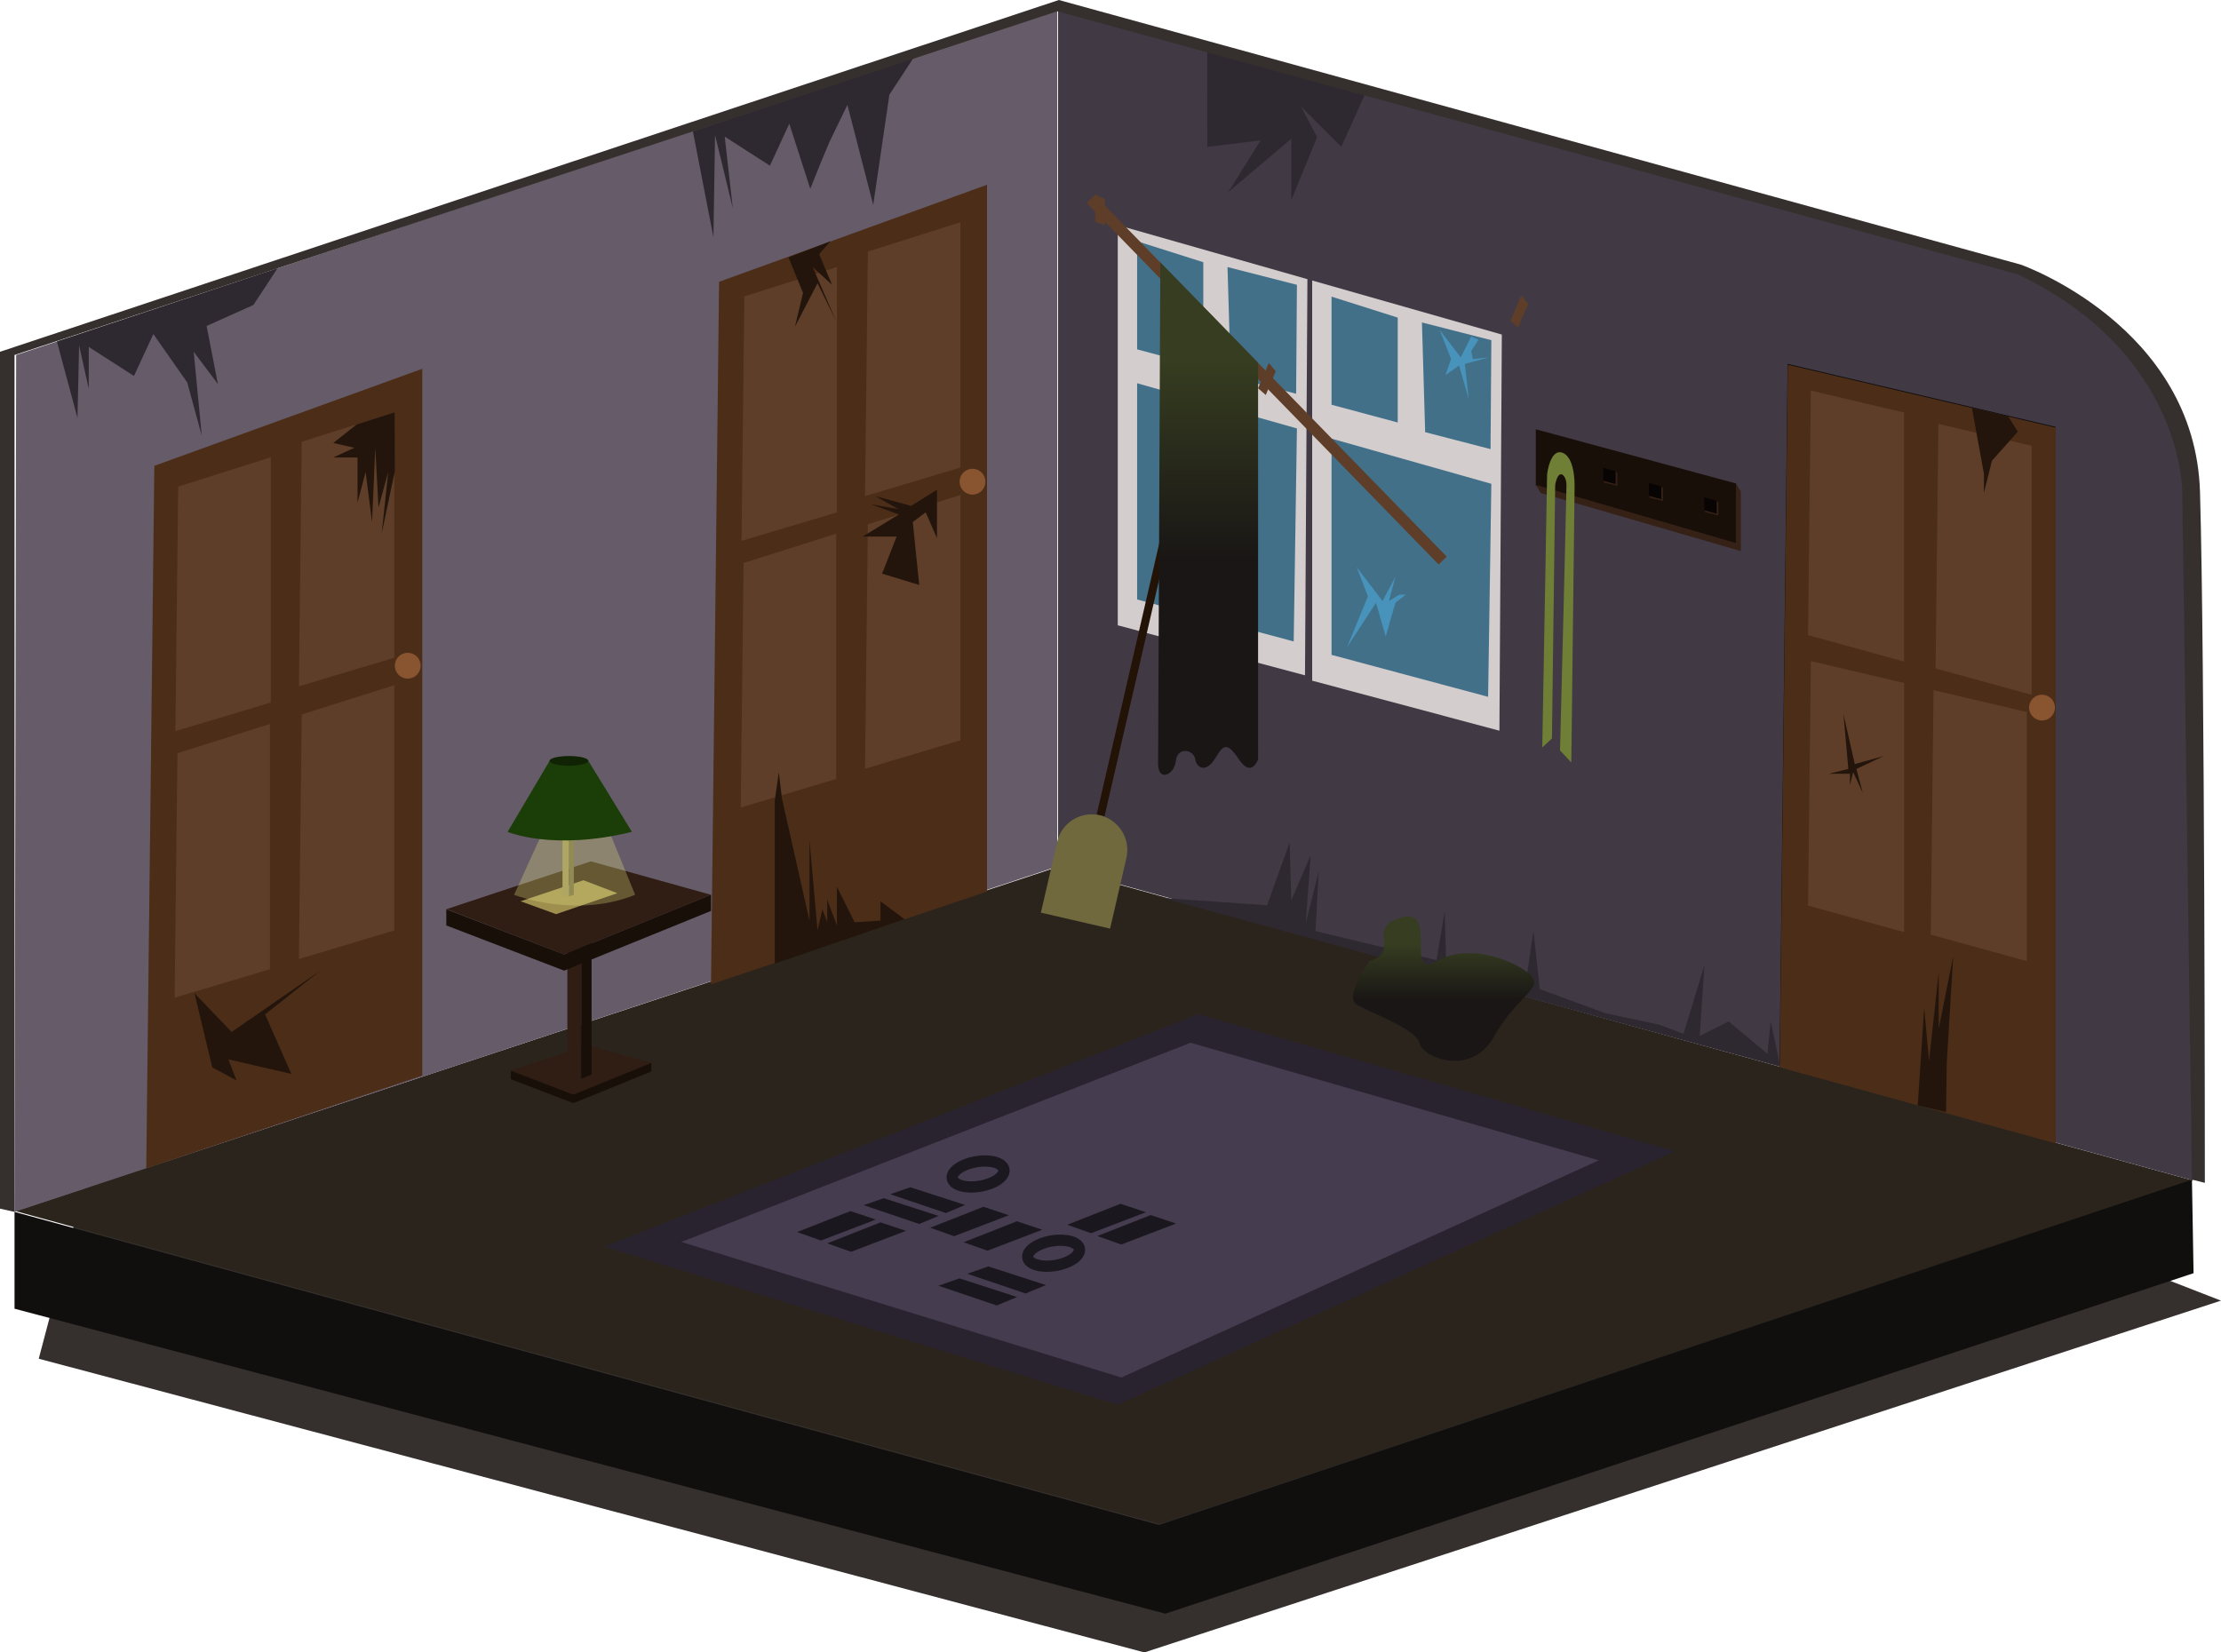 <svg xmlns="http://www.w3.org/2000/svg" xmlns:xlink="http://www.w3.org/1999/xlink" viewBox="0 0 1376 1024"><defs><style>.cls-1{fill:#35302d;}.cls-2{fill:#2b241c;}.cls-3{fill:#3a1c05;}.cls-4{fill:#665b68;}.cls-5{fill:#413944;}.cls-6{fill:#d3cdcd;}.cls-7{fill:#427089;}.cls-8{fill:#4893bc;}.cls-9{fill:#0a0a0a;}.cls-10{fill:#5e3e28;}.cls-11{fill:#23150c;}.cls-12{fill:#2e2930;}.cls-13{fill:#110f0e;}.cls-14{fill:#4c2d18;}.cls-15{fill:#895531;}.cls-16{fill:#301d13;}.cls-17{fill:#190f09;}.cls-18{fill:url(#Dégradé_sans_nom_15);}.cls-19{fill:#292330;}.cls-20{fill:#463c4f;}.cls-21{fill:#9e8f4f;}.cls-22{fill:#998c58;}.cls-23{fill:#6d643e;}.cls-24,.cls-27{fill:#e5e57f;}.cls-24{opacity:0.3;}.cls-25{fill:#1b3d07;}.cls-26{fill:#112305;}.cls-28{fill:#231307;}.cls-29{fill:#70693e;}.cls-30,.cls-31{opacity:0.61;}.cls-31{fill:none;stroke:#020202;stroke-miterlimit:10;stroke-width:7px;}.cls-32{fill:url(#Dégradé_sans_nom_15-2);}.cls-33{fill:#352116;}.cls-34{fill:#070403;}.cls-35{fill:#6f7f35;}</style><linearGradient id="Dégradé_sans_nom_15" x1="1181.91" y1="706.92" x2="1181.91" y2="617.45" gradientUnits="userSpaceOnUse"><stop offset="0.42" stop-color="#191615"/><stop offset="0.81" stop-color="#363d20"/></linearGradient><linearGradient id="Dégradé_sans_nom_15-2" x1="1035.97" y1="529.66" x2="1035.97" y2="212.08" xlink:href="#Dégradé_sans_nom_15"/></defs><g id="Calque_1" data-name="Calque 1"><polygon class="cls-1" points="24 842 709 1024 1376 806 1340 792 57 717 24 842"/><polygon class="cls-2" points="9.5 750.5 654.5 537.5 1358.5 731.5 718.5 944.5 9.5 750.5"/><path class="cls-3" d="M919,581" transform="translate(-287.5 -49.5)"/><polygon class="cls-4" points="9 751 10 220 74.89 198.47 655 6 655 537 9 751"/><path class="cls-5" d="M943,56l597,163s104,42,106,159,0,403,0,403L943,587Z" transform="translate(-287.5 -49.5)"/><polygon class="cls-6" points="692.5 139.5 810 173 808.5 418.5 692.5 387.5 692.5 139.5"/><polygon class="cls-7" points="704.5 149.5 745.5 162.5 745.5 227.5 704.5 216.5 704.5 149.5"/><polygon class="cls-7" points="760.5 165.5 803.5 176.5 803 244 762.5 233.5 760.5 165.5"/><polygon class="cls-7" points="704.5 237.5 803.5 265.5 801.5 397.5 704.5 371.5 704.5 237.5"/><polygon class="cls-8" points="756.5 305.5 755.5 293.5 758.5 302.5 767.5 294.5 760.5 303.5 764.5 303.5 759.5 305.5 761.5 313.5 755.5 307.5 736.5 307.5 753.5 304.5 751.5 293.5 756.5 305.5"/><polygon class="cls-9" points="1102.5 660.85 1107.5 225.5 1273.5 264.5 1273.5 708.08 1102.5 660.85"/><polygon class="cls-10" points="1120.04 393.07 1121.78 241.56 1179.54 255.14 1179.54 409.5 1120.04 393.07"/><polygon class="cls-10" points="1120.06 560.69 1121.8 409.19 1179.56 422.76 1179.56 577.12 1120.06 560.69"/><polygon class="cls-11" points="1145 476 1142 442 1149 473 1167 468 1150 476 1154 491 1148 478 1146 486 1146 479 1133 479 1145 476"/><polygon class="cls-12" points="737 561 1103 661 1097 633 1095 653 1071 633 1053 642 1056 598 1043 640.66 1028 635 995 628 954 613 950 577 945 611 896 598 895 565 890 595 815 577 817 540 809 572 812 530 800 558 799 522 785 561 720.5 556.5 737 561"/><polygon class="cls-12" points="95 207 116 237 125 270 120 218 135 238 128 202 157 189 171.91 166.28 35.26 211.62 48 259 49 214 55 241 55 215 83 233 95 207"/><polygon class="cls-12" points="489 76.67 502 117 508 102 514 87.67 525 65 541 127 551 58.67 565.91 35.95 429.26 81.29 442 147 443 83.67 454 129 449 84.67 477 102.67 489 76.67"/><polygon class="cls-12" points="747.92 31.73 748 91 781 87 761 119 800 86 800 124 816 85 806 66 831 91 845.61 58.41 747.92 31.73"/><polygon class="cls-11" points="1188 684.52 1192 624 1195 657 1201 602 1201 637 1210 592 1206 658 1205.55 688.65 1188 684.52"/><polygon class="cls-13" points="9 751 9 811 722 1000 1359 789 1358 731 718 945 9 751"/><path class="cls-1" d="M296.5,800.5l-9-2v-531l656-218,596,164s108,38,111,141,3,428,3,428l-8-2-6-426s1-86-102-135l-595-163-646,213Z" transform="translate(-287.5 -49.5)"/><polygon class="cls-6" points="812.95 173.82 930.45 207.32 928.95 452.82 812.95 421.82 812.95 173.82"/><polygon class="cls-7" points="824.95 183.82 865.95 196.82 865.95 261.82 824.95 250.82 824.95 183.82"/><polygon class="cls-7" points="880.95 199.82 923.95 210.82 923.45 278.32 882.95 267.82 880.95 199.82"/><polygon class="cls-7" points="824.95 271.82 923.95 299.82 921.95 431.82 824.95 405.82 824.95 271.82"/><polygon class="cls-8" points="853.5 368.5 856.5 372.5 864.5 357.5 860.5 372.5 866.95 368.5 870.95 368.5 864.5 373.5 858.5 394.5 852.5 373.5 834.5 401.18 847.5 369.5 840.5 351.5 853.5 368.5"/><polygon class="cls-8" points="904.98 221.5 911.5 208.5 915.98 210.5 911.5 217.5 912.5 222.5 922.42 221.5 907.5 225.5 909.98 247.5 903.98 226.5 895.5 232.5 898.98 222.5 891.98 204.5 904.98 221.5"/><polygon class="cls-14" points="440.5 609.98 445.5 174.63 611.5 114.5 611.5 552.5 440.5 609.98"/><circle class="cls-15" cx="602.5" cy="298.5" r="8"/><polygon class="cls-14" points="90.61 724.02 95.61 288.67 261.61 228.54 261.61 666.54 90.61 724.02"/><circle class="cls-15" cx="252.61" cy="412.54" r="8"/><polygon class="cls-10" points="1113.77 235.5 1163.5 255.5 1163.5 390.5 1112.54 369.35 1113.77 235.5"/><polygon class="cls-10" points="1171.01 258.22 1220.74 278.22 1220.74 413.22 1169.79 392.06 1171.01 258.22"/><polygon class="cls-10" points="1171.01 413.22 1220.74 433.22 1220.74 568.22 1169.79 547.06 1171.01 413.22"/><polygon class="cls-10" points="1114.01 390.22 1163.74 410.22 1163.74 545.22 1112.79 524.06 1114.01 390.22"/><circle class="cls-15" cx="1218.5" cy="493.5" r="8"/><polygon class="cls-11" points="1189.38 252.84 1195.5 293.54 1195.5 305.54 1199.62 285.54 1212.81 267.54 1207.95 258.13 1189.38 252.84"/><polygon class="cls-11" points="1136.97 468.5 1134.85 434.5 1139.79 465.5 1152.5 460.5 1140.5 468.5 1143.32 483.5 1139.09 470.5 1137.68 478.5 1137.68 471.5 1128.5 471.5 1136.97 468.5"/></g><g id="meuble"><polygon class="cls-16" points="316.57 663.45 364.02 647.73 403.5 658.73 355.23 678.35 316.57 663.45"/><polyline class="cls-17" points="316.5 663.5 316.5 668.8 355.23 683.66 403.5 664.03 403.5 658.73 355.23 678.35 316.5 663.5"/><rect class="cls-16" x="351.5" y="569.5" width="8.57" height="99"/><polygon class="cls-17" points="360.07 668.5 360.07 569.5 366.5 569.5 366.5 665.89 360.07 668.5"/><polygon class="cls-10" points="459.4 335.17 461.14 183.67 518.5 165.5 518.5 317.5 459.4 335.17"/><polygon class="cls-10" points="535.93 307.4 537.67 155.9 595.03 137.73 595.03 289.73 535.93 307.4"/><polygon class="cls-10" points="535.93 476.4 537.67 324.9 595.03 306.73 595.03 458.73 535.93 476.4"/><polygon class="cls-10" points="458.93 500.4 460.67 348.9 518.03 330.73 518.03 482.73 458.93 500.4"/><polygon class="cls-11" points="480.01 597.12 480.01 496.1 482.5 478.5 484.45 494.77 501.5 570.5 501.5 520.5 506.5 576.5 509.5 563.5 512.5 571.5 512.5 557.5 518.5 573.5 518.5 549.5 529.5 571.5 545.5 570.5 545.5 558.5 560.44 569.66 480.01 597.12"/><polygon class="cls-11" points="488.5 159.5 497.5 181.5 492.5 202.5 506.5 175.5 518.03 199.04 503.5 165.5 515.5 176.5 507.5 157.5 514.5 149.5 488.5 159.5"/><polygon class="cls-11" points="556.9 318.81 539.5 312.5 556.5 315.5 542.5 307.5 564.5 313.5 580.5 303.5 580.5 333.5 573.5 317.5 565.5 323.5 569.5 362.5 546.5 355.5 555.5 332.5 534.5 332.5 556.9 318.81"/><polygon class="cls-10" points="678.5 120.5 678.5 137.5 684.5 139.5 684.5 123.5 678.5 120.5"/><polygon class="cls-10" points="942.42 183.13 935.82 198.8 940.58 202.97 946.79 188.23 942.42 183.13"/><rect class="cls-10" x="916.03" y="281.35" width="312.59" height="7" transform="translate(240.9 -731.68) rotate(45.77)"/><polygon class="cls-10" points="786.04 224.94 779.43 240.61 784.19 244.78 790.4 230.04 786.04 224.94"/><path class="cls-18" d="M1136,645s-16,22-8,27,37,15,39,24,32,21,46-4,31-30,23-38-37-21-58-9,1-33-22-27S1156,639,1136,645Z" transform="translate(-287.5 -49.5)"/><polygon class="cls-19" points="374.5 772.5 692.5 870.5 1037.5 713.5 742.5 628.5 374.5 772.5"/><polygon class="cls-20" points="422.14 769.63 694.75 853.64 990.5 719.05 737.61 646.19 422.14 769.63"/><polygon class="cls-10" points="108.66 453.05 110.4 301.55 167.75 283.38 167.75 435.38 108.66 453.05"/><polygon class="cls-10" points="185.19 425.29 186.93 273.78 244.28 255.61 244.28 407.61 185.19 425.29"/><polygon class="cls-10" points="185.19 594.28 186.93 442.78 244.28 424.61 244.28 576.61 185.19 594.28"/><polygon class="cls-10" points="108.19 618.28 109.93 466.78 167.28 448.61 167.28 600.61 108.19 618.28"/><polygon class="cls-11" points="221 262.99 244.5 255.5 244.61 292.03 236.5 330.5 240.5 292.5 234.5 314.5 232.5 277.5 230.5 323.5 226.5 292.5 221.5 311.5 221.5 283.5 206.5 283.5 219.5 277.5 206.5 274.5 221 262.99"/><polyline class="cls-11" points="131.5 661.5 120.5 615.5 143.5 639.5 198.5 601.5 164.23 628.6 180.5 665.5 141.5 656.5 146.5 669.5 131.5 661.5"/><path class="cls-11" d="M431,694" transform="translate(-287.5 -49.5)"/><path class="cls-11" d="M419,711" transform="translate(-287.5 -49.5)"/><polygon class="cls-16" points="276.64 563.39 366.08 533.77 440.5 554.5 349.5 591.5 276.64 563.39"/><polygon class="cls-21" points="322.5 558.5 361.5 545.5 382.5 553.5 344.5 566.5 322.5 558.5"/><rect class="cls-22" x="348.5" y="517.5" width="4" height="38"/><polygon class="cls-23" points="352.5 555.5 352.5 517.5 355.5 517.5 355.5 554.5 352.5 555.5"/><polyline class="cls-17" points="276.5 563.5 276.5 573.5 349.5 601.5 440.5 564.5 440.5 554.5 349.5 591.5 276.5 563.5"/><path class="cls-24" d="M625.5,561.14,606,604s38,15,75,0l-17.58-43Z" transform="translate(-287.5 -49.5)"/><path class="cls-25" d="M602,565s28,12,77,0l-27-44H628Z" transform="translate(-287.5 -49.5)"/><ellipse class="cls-26" cx="352.5" cy="471.5" rx="12" ry="3"/><path class="cls-27" d="M1278,477" transform="translate(-287.5 -49.5)"/><rect class="cls-28" x="994.52" y="311.97" width="5" height="246" transform="translate(-164.23 -262.45) rotate(12.99)"/><path class="cls-29" d="M961.26,553.85h0a22.1,22.1,0,0,1,22.1,22.1v44.9a0,0,0,0,1,0,0h-44a0,0,0,0,1,0,0v-45.1a21.9,21.9,0,0,1,21.9-21.9Z" transform="translate(-130.89 -250.54) rotate(12.99)"/><polygon class="cls-30" points="512.5 770.5 545.5 757.5 561.29 762.75 527.29 775.75 512.5 770.5"/><polygon class="cls-30" points="547.5 742.5 581.5 753.5 569.5 758.5 535.06 746.84 547.5 742.5"/><polygon class="cls-30" points="493.82 763.51 526.82 750.51 542.61 755.76 508.61 768.76 493.82 763.51"/><polygon class="cls-30" points="596.96 769.82 629.96 756.82 645.75 762.07 611.75 775.07 596.96 769.82"/><polygon class="cls-30" points="576.28 760.82 609.28 747.82 625.07 753.08 591.07 766.08 576.28 760.82"/><polygon class="cls-30" points="563.96 735.72 597.96 746.72 585.96 751.72 551.52 740.06 563.96 735.72"/><polygon class="cls-30" points="594.42 792.2 630.15 803.76 617.54 809.01 581.35 796.76 594.42 792.2"/><polygon class="cls-30" points="612.3 784.79 648.03 796.35 635.42 801.6 599.24 789.35 612.3 784.79"/><ellipse class="cls-31" cx="940.2" cy="826.19" rx="16.22" ry="7.7" transform="translate(-412.87 120.09) rotate(-9.67)"/><polygon class="cls-30" points="679.86 765.97 712.86 752.97 728.65 758.23 694.65 771.23 679.86 765.97"/><polygon class="cls-30" points="661.18 758.98 694.18 745.98 709.97 751.23 675.97 764.23 661.18 758.98"/><ellipse class="cls-31" cx="893.42" cy="777.1" rx="16.22" ry="7.7" transform="translate(-405.29 111.53) rotate(-9.67)"/><path class="cls-32" d="M1006.36,212.08l60.57,62.22V520s-3.93,12-11.93,0-10-8-15,0-11,6-12,0-11-8-12,1-11,13-11,2S1006.36,212.08,1006.36,212.08Z" transform="translate(-287.5 -49.5)"/><polygon class="cls-17" points="951.5 266.02 1075.5 299.6 1075.5 337.02 951.5 301.02 951.5 266.02"/><polygon class="cls-33" points="951.5 300.5 1075.5 336.5 1075.5 299.5 1078.5 304.5 1078.5 341.5 954.5 305.5 951.5 300.5"/><polygon class="cls-34" points="963.77 282.28 971.5 284.5 971.5 292.5 963.77 290.47 963.77 282.28"/><polygon class="cls-33" points="963.77 290.35 971.5 292.5 971.5 284.5 972.5 285.5 972.5 293.5 964.48 291.52 963.77 290.35"/><polygon class="cls-34" points="993.27 289.85 1000.99 292.07 1000.99 300.07 993.27 298.04 993.27 289.85"/><polygon class="cls-33" points="993.27 297.92 1000.99 300.07 1000.99 292.07 1001.99 293.07 1001.99 301.07 993.97 299.09 993.27 297.92"/><polygon class="cls-34" points="1021.54 299.23 1029.27 301.45 1029.27 309.45 1021.54 307.42 1021.54 299.23"/><polygon class="cls-33" points="1021.54 307.3 1029.27 309.45 1029.27 301.45 1030.27 302.45 1030.27 310.45 1022.24 308.47 1021.54 307.3"/><polygon class="cls-34" points="1055.88 308.19 1063.6 310.42 1063.6 318.42 1055.88 316.38 1055.88 308.19"/><polygon class="cls-33" points="1055.88 316.26 1063.6 318.42 1063.6 310.42 1064.6 311.42 1064.6 319.42 1056.58 317.43 1055.88 316.26"/><path class="cls-35" d="M1246,343.28s2-16.75,10-13,7,22.34,7,22.34L1261,522l-7-7.45S1258,356,1258,350s-5-11.17-7,0l-2,157.11-6,5.58Z" transform="translate(-287.5 -49.5)"/><polygon class="cls-14" points="1102.61 661.35 1107.61 226 1273.61 265 1273.61 708.57 1102.61 661.35"/><polygon class="cls-10" points="1120.15 393.56 1121.89 242.06 1179.65 255.63 1179.65 410 1120.15 393.56"/><polygon class="cls-10" points="1199.17 414.19 1200.91 262.68 1258.67 276.25 1258.67 430.62 1199.17 414.19"/><polygon class="cls-10" points="1120.17 561.19 1121.91 409.68 1179.67 423.25 1179.67 577.62 1120.17 561.19"/><polygon class="cls-10" points="1196.17 579.19 1197.91 427.68 1255.67 441.25 1255.67 595.62 1196.17 579.19"/><circle class="cls-15" cx="1265.11" cy="438.5" r="8"/><polygon class="cls-11" points="1145.11 476.5 1142.11 442.5 1149.11 473.5 1167.11 468.5 1150.11 476.5 1154.11 491.5 1148.11 478.5 1146.11 486.5 1146.11 479.5 1133.11 479.5 1145.11 476.5"/><polygon class="cls-11" points="1221.68 252.8 1229.11 293.5 1229.11 305.5 1234.11 285.5 1250.11 267.5 1244.22 258.09 1221.68 252.8"/><polygon class="cls-11" points="1188.11 685.01 1192.11 624.5 1195.11 657.5 1201.11 602.5 1201.11 637.5 1210.11 592.5 1206.11 658.5 1205.66 689.14 1188.11 685.01"/></g></svg>